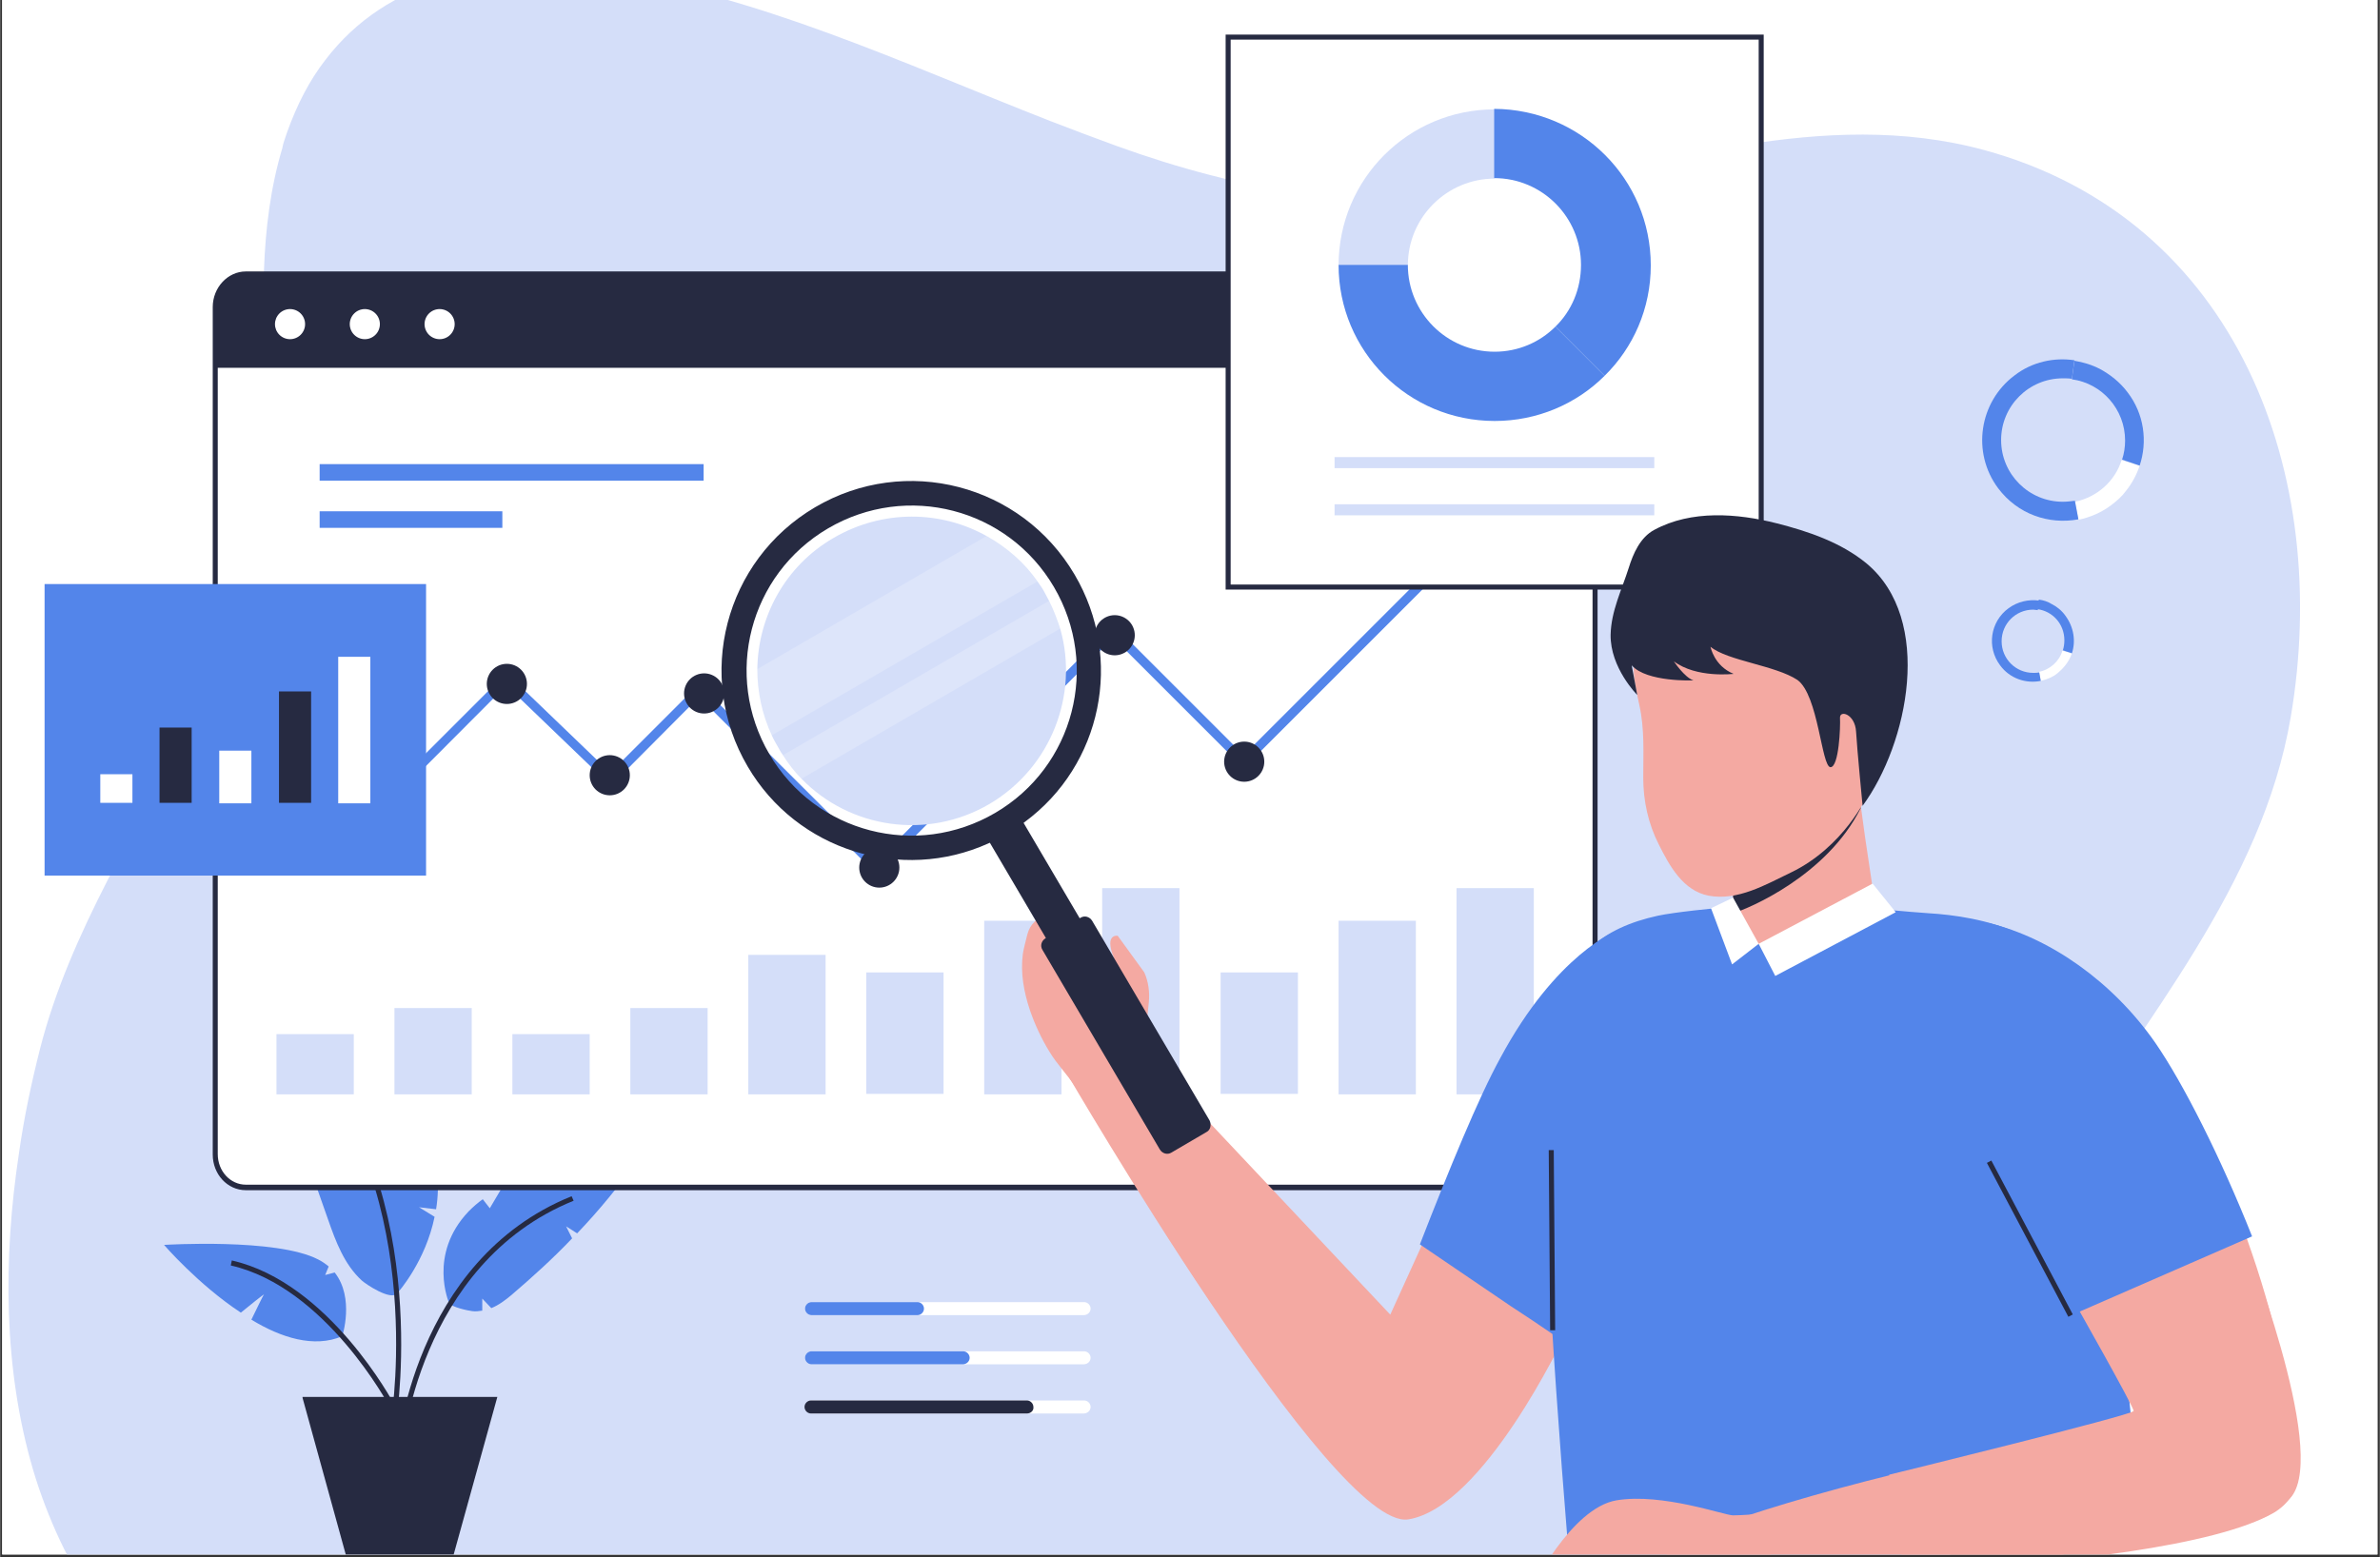 <svg xmlns="http://www.w3.org/2000/svg" xmlns:xlink="http://www.w3.org/1999/xlink" width="1100" zoomAndPan="magnify" viewBox="0 0 824.88 540" height="720" preserveAspectRatio="xMidYMid meet" version="1.0"><rect x="0" y="0" width="824.88" height="540" fill="#333333" stroke="none"/><defs><clipPath id="17041ba73b"><path d="M 0.703 0 L 824.059 0 L 824.059 539 L 0.703 539 Z M 0.703 0 " clip-rule="nonzero"/></clipPath><clipPath id="3f3a2fb628"><path d="M 2 0 L 798 0 L 798 539 L 2 539 Z M 2 0 " clip-rule="nonzero"/></clipPath><clipPath id="7ad9691923"><path d="M 104 484 L 173 484 L 173 539 L 104 539 Z M 104 484 " clip-rule="nonzero"/></clipPath><clipPath id="f3ff4c0aac"><path d="M 654 428 L 798 428 L 798 539 L 654 539 Z M 654 428 " clip-rule="nonzero"/></clipPath><clipPath id="c8b192849b"><path d="M 577 494 L 797 494 L 797 539 L 577 539 Z M 577 494 " clip-rule="nonzero"/></clipPath><clipPath id="7420569bcc"><path d="M 530 519 L 615 519 L 615 539 L 530 539 Z M 530 519 " clip-rule="nonzero"/></clipPath></defs><g clip-path="url(#17041ba73b)"><path fill="#ffffff" d="M 0.703 0 L 824.176 0 L 824.176 539 L 0.703 539 Z M 0.703 0 " fill-opacity="1" fill-rule="nonzero"/><path fill="#ffffff" d="M 0.703 0 L 824.176 0 L 824.176 539 L 0.703 539 Z M 0.703 0 " fill-opacity="1" fill-rule="nonzero"/></g><g clip-path="url(#3f3a2fb628)"><path fill="#d4def9" d="M 11.395 509.605 C 12.613 513.781 14.004 517.785 15.57 521.961 C 18.703 530.137 22.355 538.141 26.879 545.797 L 676.207 545.797 C 675.859 537.793 675.512 529.789 675.512 521.961 L 675.512 521.613 C 675.512 517.609 675.512 513.609 675.688 509.605 C 677.773 470.809 692.043 436.008 712.746 402.602 C 743.02 353.711 784.082 307.082 794 248.621 C 808.266 164.934 775.73 76.023 687.691 52.016 C 631.84 36.875 575.293 57.754 520.312 66.977 C 475.426 74.457 429.316 65.934 387.039 50.621 C 379.383 47.84 371.551 44.879 363.898 41.922 C 312.742 21.914 261.938 -2.098 208.176 -9.578 C 169.723 -14.973 134.23 -7.492 112.656 20.871 C 107.262 27.828 102.914 36.18 99.434 45.926 C 98.91 47.664 98.215 49.23 97.867 50.969 C 97.867 50.969 97.867 50.969 97.867 51.145 C 93.691 65.062 91.949 79.332 91.43 93.945 C 90.387 122.828 93.863 152.578 89.688 180.766 C 86.035 205.125 77.16 227.57 66.547 249.316 C 48.105 287.074 24.27 322.742 13.828 363.629 C 10.871 375.285 8.262 387.465 6.523 399.82 C 0.953 436.531 1.129 474.633 11.395 509.605 Z M 11.395 509.605 " fill-opacity="1" fill-rule="nonzero"/></g><path fill="#5385ea" d="M 151.105 419.305 L 145.191 418.609 L 150.586 421.914 C 147.453 437.227 138.23 447.84 137.535 448.535 C 135.273 450.973 126.922 445.406 125.355 444.012 C 119.266 438.445 116.309 430.441 113.699 422.961 C 110.395 413.738 107.438 404.516 103.434 395.469 C 100.301 388.336 96.824 381.375 93.516 374.242 L 96.477 365.543 L 89.168 364.848 C 88.473 363.281 87.773 361.715 87.078 360.148 C 84.121 353.191 81.164 346.055 78.555 338.922 C 79.945 339.445 114.223 352.32 135.102 373.895 L 132.316 378.246 L 140.32 379.809 C 142.93 383.117 145.191 386.598 146.934 390.25 C 151.805 400.688 152.5 410.781 151.105 419.305 Z M 151.105 419.305 " fill-opacity="1" fill-rule="nonzero"/><path fill="#5385ea" d="M 223.141 399.473 C 222.441 400.34 221.746 401.211 221.051 402.082 C 214.613 411.129 207.652 419.652 200 427.656 L 196.172 425.223 C 196.172 425.223 197.391 427.656 198.258 429.398 C 191.648 436.355 184.512 442.793 177.207 449.059 C 175.117 450.797 172.855 452.539 170.246 453.582 L 167.113 450.277 C 167.113 450.277 167.113 452.711 167.113 454.453 C 165.898 454.625 164.852 454.801 163.633 454.625 C 162.07 454.453 156.5 453.234 155.633 451.844 C 155.633 451.844 148.148 434.965 162.418 420.004 C 163.984 418.438 165.547 417.043 167.289 415.828 L 169.723 418.957 L 173.727 412.172 C 177.555 410.434 181.555 408.867 185.383 407.648 C 193.91 404.863 202.957 402.777 211.828 401.211 C 216.004 400.516 219.484 399.992 223.141 399.473 Z M 223.141 399.473 " fill-opacity="1" fill-rule="nonzero"/><path fill="#5385ea" d="M 118.57 463.324 C 108.828 467.5 97.344 463.848 87.078 457.582 C 88.473 454.801 91.082 449.23 91.43 448.883 C 91.602 448.535 86.383 452.711 83.426 455.148 C 68.637 445.406 56.805 431.66 56.805 431.66 C 56.805 431.66 95.777 429.223 110.219 436.703 C 111.613 437.402 112.828 438.27 113.875 439.141 L 112.656 442.098 L 115.961 441.23 C 122.922 450.102 118.57 463.324 118.57 463.324 Z M 118.57 463.324 " fill-opacity="1" fill-rule="nonzero"/><path fill="#262a41" d="M 137.363 491.859 L 135.621 491.512 C 135.797 490.641 148.496 407.477 100.129 361.02 L 101.348 359.801 C 150.41 406.953 137.535 491.164 137.363 491.859 Z M 137.363 491.859 " fill-opacity="1" fill-rule="nonzero"/><path fill="#262a41" d="M 139.277 503.863 L 137.535 503.691 C 137.535 502.996 142.93 437.055 198.086 414.781 L 198.781 416.348 C 144.668 438.27 139.277 503.168 139.277 503.863 Z M 139.277 503.863 " fill-opacity="1" fill-rule="nonzero"/><path fill="#262a41" d="M 134.926 487.684 C 134.754 487.336 112.828 446.273 79.945 438.793 L 80.293 437.055 C 114.047 444.707 136.316 486.465 136.492 486.812 Z M 134.926 487.684 " fill-opacity="1" fill-rule="nonzero"/><g clip-path="url(#7ad9691923)"><path fill="#262a41" d="M 172.336 484.379 L 155.805 544.055 L 121.18 544.055 L 104.824 484.727 C 104.824 484.551 104.824 484.551 104.824 484.551 L 104.824 484.379 Z M 172.336 484.379 " fill-opacity="1" fill-rule="nonzero"/></g><path fill="#ffffff" d="M 552.852 106.473 L 552.852 400.168 C 552.852 406.605 548.152 411.652 542.234 411.652 L 85.164 411.652 C 79.25 411.652 74.551 406.43 74.551 400.168 L 74.551 106.473 C 74.551 100.035 79.25 94.988 85.164 94.988 L 542.234 94.988 C 548.152 94.988 552.852 100.207 552.852 106.473 Z M 552.852 106.473 " fill-opacity="1" fill-rule="nonzero"/><path fill="#262a41" d="M 542.234 412.695 L 85.164 412.695 C 78.727 412.695 73.684 407.125 73.684 400.34 L 73.684 106.473 C 73.684 99.688 78.902 94.121 85.164 94.121 L 542.234 94.121 C 548.5 94.121 553.719 99.688 553.719 106.473 L 553.719 400.168 C 553.719 407.125 548.676 412.695 542.234 412.695 Z M 85.164 95.859 C 79.773 95.859 75.422 100.559 75.422 106.473 L 75.422 400.168 C 75.422 406.082 79.773 410.781 85.164 410.781 L 542.234 410.781 C 547.629 410.781 551.98 405.91 551.98 400.168 L 551.98 106.473 C 551.98 100.559 547.629 95.859 542.234 95.859 Z M 85.164 95.859 " fill-opacity="1" fill-rule="nonzero"/><path fill="#262a41" d="M 552.852 106.473 L 552.852 127.523 L 74.379 127.523 L 74.379 106.473 C 74.379 100.035 79.074 94.988 84.992 94.988 L 542.234 94.988 C 548.152 94.988 552.852 100.207 552.852 106.473 Z M 552.852 106.473 " fill-opacity="1" fill-rule="nonzero"/><path fill="#ffffff" d="M 105.695 112.387 C 105.695 112.73 105.664 113.07 105.598 113.406 C 105.527 113.742 105.43 114.07 105.297 114.387 C 105.168 114.703 105.008 115.004 104.816 115.289 C 104.625 115.574 104.41 115.836 104.168 116.078 C 103.926 116.32 103.66 116.539 103.375 116.727 C 103.09 116.918 102.789 117.078 102.473 117.211 C 102.156 117.34 101.832 117.441 101.496 117.508 C 101.16 117.574 100.82 117.609 100.477 117.609 C 100.133 117.609 99.793 117.574 99.457 117.508 C 99.121 117.441 98.797 117.34 98.48 117.211 C 98.164 117.078 97.863 116.918 97.578 116.727 C 97.293 116.539 97.027 116.32 96.785 116.078 C 96.543 115.836 96.328 115.574 96.137 115.289 C 95.945 115.004 95.785 114.703 95.652 114.387 C 95.523 114.07 95.426 113.742 95.355 113.406 C 95.289 113.07 95.258 112.73 95.258 112.387 C 95.258 112.047 95.289 111.707 95.355 111.371 C 95.426 111.035 95.523 110.707 95.652 110.391 C 95.785 110.074 95.945 109.773 96.137 109.488 C 96.328 109.203 96.543 108.941 96.785 108.699 C 97.027 108.453 97.293 108.238 97.578 108.047 C 97.863 107.859 98.164 107.695 98.48 107.566 C 98.797 107.434 99.121 107.336 99.457 107.27 C 99.793 107.203 100.133 107.168 100.477 107.168 C 100.82 107.168 101.16 107.203 101.496 107.27 C 101.832 107.336 102.156 107.434 102.473 107.566 C 102.789 107.695 103.09 107.859 103.375 108.047 C 103.66 108.238 103.926 108.453 104.168 108.699 C 104.41 108.941 104.625 109.203 104.816 109.488 C 105.008 109.773 105.168 110.074 105.297 110.391 C 105.43 110.707 105.527 111.035 105.598 111.371 C 105.664 111.707 105.695 112.047 105.695 112.387 Z M 105.695 112.387 " fill-opacity="1" fill-rule="nonzero"/><path fill="#ffffff" d="M 131.621 112.387 C 131.621 112.73 131.586 113.07 131.52 113.406 C 131.453 113.742 131.355 114.07 131.223 114.387 C 131.094 114.703 130.93 115.004 130.742 115.289 C 130.551 115.574 130.336 115.836 130.09 116.078 C 129.848 116.32 129.586 116.539 129.301 116.727 C 129.016 116.918 128.715 117.078 128.398 117.211 C 128.082 117.34 127.754 117.441 127.418 117.508 C 127.082 117.574 126.742 117.609 126.402 117.609 C 126.059 117.609 125.719 117.574 125.383 117.508 C 125.047 117.441 124.719 117.34 124.402 117.211 C 124.086 117.078 123.785 116.918 123.5 116.727 C 123.215 116.539 122.953 116.32 122.711 116.078 C 122.469 115.836 122.25 115.574 122.062 115.289 C 121.871 115.004 121.711 114.703 121.578 114.387 C 121.449 114.07 121.348 113.742 121.281 113.406 C 121.215 113.07 121.18 112.73 121.18 112.387 C 121.18 112.047 121.215 111.707 121.281 111.371 C 121.348 111.035 121.449 110.707 121.578 110.391 C 121.711 110.074 121.871 109.773 122.062 109.488 C 122.25 109.203 122.469 108.941 122.711 108.699 C 122.953 108.453 123.215 108.238 123.5 108.047 C 123.785 107.859 124.086 107.695 124.402 107.566 C 124.719 107.434 125.047 107.336 125.383 107.27 C 125.719 107.203 126.059 107.168 126.402 107.168 C 126.742 107.168 127.082 107.203 127.418 107.27 C 127.754 107.336 128.082 107.434 128.398 107.566 C 128.715 107.695 129.016 107.859 129.301 108.047 C 129.586 108.238 129.848 108.453 130.09 108.699 C 130.336 108.941 130.551 109.203 130.742 109.488 C 130.93 109.773 131.094 110.074 131.223 110.391 C 131.355 110.707 131.453 111.035 131.52 111.371 C 131.586 111.707 131.621 112.047 131.621 112.387 Z M 131.621 112.387 " fill-opacity="1" fill-rule="nonzero"/><path fill="#ffffff" d="M 157.547 112.387 C 157.547 112.73 157.512 113.07 157.445 113.406 C 157.379 113.742 157.277 114.07 157.148 114.387 C 157.016 114.703 156.855 115.004 156.664 115.289 C 156.477 115.574 156.258 115.836 156.016 116.078 C 155.773 116.32 155.512 116.539 155.227 116.727 C 154.941 116.918 154.641 117.078 154.324 117.211 C 154.008 117.34 153.68 117.441 153.344 117.508 C 153.008 117.574 152.668 117.609 152.324 117.609 C 151.984 117.609 151.645 117.574 151.309 117.508 C 150.973 117.441 150.645 117.34 150.328 117.211 C 150.012 117.078 149.711 116.918 149.426 116.727 C 149.141 116.539 148.875 116.32 148.633 116.078 C 148.391 115.836 148.176 115.574 147.984 115.289 C 147.793 115.004 147.633 114.703 147.504 114.387 C 147.371 114.07 147.273 113.742 147.207 113.406 C 147.141 113.07 147.105 112.73 147.105 112.387 C 147.105 112.047 147.141 111.707 147.207 111.371 C 147.273 111.035 147.371 110.707 147.504 110.391 C 147.633 110.074 147.793 109.773 147.984 109.488 C 148.176 109.203 148.391 108.941 148.633 108.699 C 148.875 108.453 149.141 108.238 149.426 108.047 C 149.711 107.859 150.012 107.695 150.328 107.566 C 150.645 107.434 150.973 107.336 151.309 107.27 C 151.645 107.203 151.984 107.168 152.324 107.168 C 152.668 107.168 153.008 107.203 153.344 107.27 C 153.68 107.336 154.008 107.434 154.324 107.566 C 154.641 107.695 154.941 107.859 155.227 108.047 C 155.512 108.238 155.773 108.453 156.016 108.699 C 156.258 108.941 156.477 109.203 156.664 109.488 C 156.855 109.773 157.016 110.074 157.148 110.391 C 157.277 110.707 157.379 111.035 157.445 111.371 C 157.512 111.707 157.547 112.047 157.547 112.387 Z M 157.547 112.387 " fill-opacity="1" fill-rule="nonzero"/><path fill="#5385ea" d="M 303.871 303.254 L 242.277 241.664 L 211.656 272.457 L 175.465 237.66 L 118.051 295.25 L 115.789 292.988 L 175.465 233.312 L 211.48 267.934 L 242.277 237.141 L 303.871 298.559 L 385.82 216.609 L 431.059 261.844 L 506.742 186.16 L 509.004 188.422 L 431.059 266.367 L 385.82 221.133 Z M 303.871 303.254 " fill-opacity="1" fill-rule="nonzero"/><path fill="#262a41" d="M 515.965 184.77 C 515.965 185.227 515.918 185.676 515.828 186.125 C 515.742 186.574 515.609 187.008 515.434 187.43 C 515.258 187.852 515.043 188.254 514.789 188.633 C 514.535 189.016 514.25 189.367 513.926 189.688 C 513.602 190.012 513.25 190.301 512.871 190.555 C 512.492 190.809 512.09 191.023 511.668 191.199 C 511.246 191.371 510.809 191.504 510.363 191.594 C 509.914 191.684 509.461 191.727 509.004 191.727 C 508.547 191.727 508.094 191.684 507.645 191.594 C 507.199 191.504 506.762 191.371 506.34 191.199 C 505.918 191.023 505.52 190.809 505.137 190.555 C 504.758 190.301 504.406 190.012 504.082 189.688 C 503.762 189.367 503.473 189.016 503.219 188.633 C 502.965 188.254 502.75 187.852 502.574 187.43 C 502.398 187.008 502.266 186.574 502.18 186.125 C 502.09 185.676 502.043 185.227 502.043 184.77 C 502.043 184.312 502.09 183.859 502.18 183.41 C 502.266 182.961 502.398 182.527 502.574 182.105 C 502.75 181.684 502.965 181.281 503.219 180.902 C 503.473 180.52 503.762 180.168 504.082 179.848 C 504.406 179.523 504.758 179.234 505.137 178.98 C 505.52 178.727 505.918 178.512 506.34 178.34 C 506.762 178.164 507.199 178.031 507.645 177.941 C 508.094 177.852 508.547 177.809 509.004 177.809 C 509.461 177.809 509.914 177.852 510.363 177.941 C 510.809 178.031 511.246 178.164 511.668 178.34 C 512.09 178.512 512.492 178.727 512.871 178.98 C 513.25 179.234 513.602 179.523 513.926 179.848 C 514.25 180.168 514.535 180.52 514.789 180.902 C 515.043 181.281 515.258 181.684 515.434 182.105 C 515.609 182.527 515.742 182.961 515.828 183.41 C 515.918 183.859 515.965 184.312 515.965 184.77 Z M 515.965 184.77 " fill-opacity="1" fill-rule="nonzero"/><path fill="#262a41" d="M 438.191 264.105 C 438.191 264.562 438.145 265.016 438.059 265.465 C 437.969 265.914 437.836 266.348 437.66 266.77 C 437.484 267.191 437.27 267.594 437.016 267.973 C 436.766 268.355 436.477 268.707 436.152 269.027 C 435.828 269.352 435.477 269.641 435.098 269.895 C 434.719 270.148 434.316 270.363 433.895 270.535 C 433.473 270.711 433.035 270.844 432.59 270.934 C 432.141 271.023 431.688 271.066 431.23 271.066 C 430.773 271.066 430.32 271.023 429.875 270.934 C 429.426 270.844 428.988 270.711 428.566 270.535 C 428.145 270.363 427.746 270.148 427.363 269.895 C 426.984 269.641 426.633 269.352 426.309 269.027 C 425.988 268.707 425.699 268.355 425.445 267.973 C 425.191 267.594 424.977 267.191 424.801 266.77 C 424.625 266.348 424.496 265.914 424.406 265.465 C 424.316 265.016 424.27 264.562 424.27 264.105 C 424.27 263.648 424.316 263.199 424.406 262.75 C 424.492 262.301 424.625 261.867 424.801 261.445 C 424.977 261.023 425.191 260.621 425.445 260.242 C 425.699 259.859 425.988 259.508 426.309 259.188 C 426.633 258.863 426.984 258.574 427.363 258.32 C 427.746 258.066 428.145 257.852 428.566 257.676 C 428.988 257.504 429.426 257.371 429.875 257.281 C 430.32 257.191 430.773 257.148 431.23 257.148 C 431.688 257.148 432.141 257.191 432.59 257.281 C 433.035 257.371 433.473 257.504 433.895 257.676 C 434.316 257.852 434.719 258.066 435.098 258.32 C 435.477 258.574 435.828 258.863 436.152 259.188 C 436.477 259.508 436.766 259.859 437.016 260.242 C 437.27 260.621 437.484 261.023 437.66 261.445 C 437.836 261.867 437.969 262.301 438.059 262.75 C 438.145 263.199 438.191 263.648 438.191 264.105 Z M 438.191 264.105 " fill-opacity="1" fill-rule="nonzero"/><path fill="#262a41" d="M 393.301 220.262 C 393.301 220.719 393.258 221.172 393.168 221.621 C 393.078 222.066 392.945 222.504 392.77 222.926 C 392.598 223.348 392.383 223.75 392.129 224.129 C 391.875 224.508 391.586 224.859 391.262 225.184 C 390.941 225.508 390.59 225.793 390.207 226.047 C 389.828 226.301 389.426 226.516 389.004 226.691 C 388.582 226.867 388.148 227 387.699 227.086 C 387.25 227.176 386.797 227.223 386.34 227.223 C 385.883 227.223 385.434 227.176 384.984 227.086 C 384.535 227 384.102 226.867 383.68 226.691 C 383.258 226.516 382.855 226.301 382.477 226.047 C 382.094 225.793 381.742 225.508 381.422 225.184 C 381.098 224.859 380.809 224.508 380.555 224.129 C 380.301 223.75 380.086 223.348 379.91 222.926 C 379.738 222.504 379.605 222.066 379.516 221.621 C 379.426 221.172 379.383 220.719 379.383 220.262 C 379.383 219.805 379.426 219.352 379.516 218.902 C 379.605 218.457 379.738 218.02 379.91 217.598 C 380.086 217.176 380.301 216.773 380.555 216.395 C 380.809 216.016 381.098 215.664 381.422 215.34 C 381.742 215.016 382.094 214.73 382.477 214.477 C 382.855 214.223 383.258 214.008 383.68 213.832 C 384.102 213.656 384.535 213.523 384.984 213.438 C 385.434 213.348 385.883 213.301 386.34 213.301 C 386.797 213.301 387.25 213.348 387.699 213.438 C 388.148 213.523 388.582 213.656 389.004 213.832 C 389.426 214.008 389.828 214.223 390.207 214.477 C 390.59 214.73 390.941 215.016 391.262 215.34 C 391.586 215.664 391.875 216.016 392.129 216.395 C 392.383 216.773 392.598 217.176 392.77 217.598 C 392.945 218.02 393.078 218.457 393.168 218.902 C 393.258 219.352 393.301 219.805 393.301 220.262 Z M 393.301 220.262 " fill-opacity="1" fill-rule="nonzero"/><path fill="#262a41" d="M 311.699 300.82 C 311.699 301.277 311.656 301.73 311.566 302.176 C 311.477 302.625 311.344 303.059 311.172 303.48 C 310.996 303.906 310.781 304.305 310.527 304.684 C 310.273 305.066 309.984 305.418 309.66 305.738 C 309.34 306.062 308.988 306.352 308.605 306.605 C 308.227 306.859 307.824 307.074 307.402 307.25 C 306.98 307.422 306.547 307.555 306.098 307.645 C 305.648 307.734 305.199 307.777 304.742 307.777 C 304.285 307.777 303.832 307.734 303.383 307.645 C 302.934 307.555 302.5 307.422 302.078 307.25 C 301.656 307.074 301.254 306.859 300.875 306.605 C 300.492 306.352 300.141 306.062 299.82 305.738 C 299.496 305.418 299.207 305.066 298.953 304.684 C 298.699 304.305 298.484 303.906 298.309 303.48 C 298.137 303.059 298.004 302.625 297.914 302.176 C 297.824 301.73 297.781 301.277 297.781 300.82 C 297.781 300.363 297.824 299.91 297.914 299.461 C 298.004 299.012 298.137 298.578 298.309 298.156 C 298.484 297.734 298.699 297.332 298.953 296.953 C 299.207 296.574 299.496 296.223 299.82 295.898 C 300.141 295.574 300.492 295.285 300.875 295.031 C 301.254 294.777 301.656 294.562 302.078 294.391 C 302.5 294.215 302.934 294.082 303.383 293.992 C 303.832 293.902 304.285 293.859 304.742 293.859 C 305.199 293.859 305.648 293.902 306.098 293.992 C 306.547 294.082 306.98 294.215 307.402 294.391 C 307.824 294.562 308.227 294.777 308.605 295.031 C 308.988 295.285 309.34 295.574 309.66 295.898 C 309.984 296.223 310.273 296.574 310.527 296.953 C 310.781 297.332 310.996 297.734 311.172 298.156 C 311.344 298.578 311.477 299.012 311.566 299.461 C 311.656 299.91 311.699 300.363 311.699 300.82 Z M 311.699 300.82 " fill-opacity="1" fill-rule="nonzero"/><path fill="#262a41" d="M 250.977 240.445 C 250.977 240.902 250.934 241.355 250.844 241.801 C 250.754 242.25 250.621 242.688 250.449 243.109 C 250.273 243.531 250.059 243.93 249.805 244.312 C 249.551 244.691 249.262 245.043 248.938 245.367 C 248.617 245.688 248.266 245.977 247.883 246.23 C 247.504 246.484 247.102 246.699 246.68 246.875 C 246.258 247.051 245.824 247.18 245.375 247.27 C 244.926 247.359 244.477 247.402 244.02 247.402 C 243.562 247.402 243.109 247.359 242.66 247.27 C 242.211 247.18 241.777 247.051 241.355 246.875 C 240.934 246.699 240.531 246.484 240.152 246.23 C 239.77 245.977 239.418 245.688 239.098 245.367 C 238.773 245.043 238.484 244.691 238.23 244.312 C 237.977 243.93 237.762 243.531 237.59 243.109 C 237.414 242.688 237.281 242.25 237.191 241.801 C 237.102 241.355 237.059 240.902 237.059 240.445 C 237.059 239.988 237.102 239.535 237.191 239.086 C 237.281 238.637 237.414 238.203 237.59 237.781 C 237.762 237.359 237.977 236.957 238.23 236.578 C 238.484 236.199 238.773 235.848 239.098 235.523 C 239.418 235.199 239.77 234.91 240.152 234.656 C 240.531 234.402 240.934 234.191 241.355 234.016 C 241.777 233.84 242.211 233.707 242.66 233.617 C 243.109 233.531 243.562 233.484 244.02 233.484 C 244.477 233.484 244.926 233.531 245.375 233.617 C 245.824 233.707 246.258 233.84 246.68 234.016 C 247.102 234.191 247.504 234.402 247.883 234.656 C 248.266 234.91 248.617 235.199 248.938 235.523 C 249.262 235.848 249.551 236.199 249.805 236.578 C 250.059 236.957 250.273 237.359 250.449 237.781 C 250.621 238.203 250.754 238.637 250.844 239.086 C 250.934 239.535 250.977 239.988 250.977 240.445 Z M 250.977 240.445 " fill-opacity="1" fill-rule="nonzero"/><path fill="#262a41" d="M 182.598 237.141 C 182.598 237.598 182.555 238.047 182.465 238.496 C 182.375 238.945 182.246 239.379 182.07 239.801 C 181.895 240.223 181.68 240.625 181.426 241.004 C 181.172 241.387 180.883 241.738 180.562 242.059 C 180.238 242.383 179.887 242.672 179.508 242.926 C 179.125 243.18 178.727 243.395 178.305 243.57 C 177.883 243.742 177.445 243.875 176.996 243.965 C 176.551 244.055 176.098 244.098 175.641 244.098 C 175.184 244.098 174.73 244.055 174.281 243.965 C 173.836 243.875 173.398 243.742 172.977 243.57 C 172.555 243.395 172.152 243.18 171.773 242.926 C 171.395 242.672 171.043 242.383 170.719 242.059 C 170.395 241.738 170.105 241.387 169.852 241.004 C 169.598 240.625 169.387 240.223 169.211 239.801 C 169.035 239.379 168.902 238.945 168.812 238.496 C 168.727 238.047 168.68 237.598 168.68 237.141 C 168.68 236.684 168.727 236.23 168.812 235.781 C 168.902 235.332 169.035 234.898 169.211 234.477 C 169.387 234.055 169.598 233.652 169.852 233.273 C 170.105 232.891 170.395 232.539 170.719 232.219 C 171.043 231.895 171.395 231.605 171.773 231.352 C 172.152 231.098 172.555 230.883 172.977 230.707 C 173.398 230.535 173.836 230.402 174.281 230.312 C 174.73 230.223 175.184 230.18 175.641 230.18 C 176.098 230.18 176.551 230.223 176.996 230.312 C 177.445 230.402 177.883 230.535 178.305 230.707 C 178.727 230.883 179.125 231.098 179.508 231.352 C 179.887 231.605 180.238 231.895 180.562 232.219 C 180.883 232.539 181.172 232.891 181.426 233.273 C 181.68 233.652 181.895 234.055 182.07 234.477 C 182.246 234.898 182.375 235.332 182.465 235.781 C 182.555 236.23 182.598 236.684 182.598 237.141 Z M 182.598 237.141 " fill-opacity="1" fill-rule="nonzero"/><path fill="#262a41" d="M 125.355 294.035 C 125.355 294.492 125.312 294.941 125.223 295.391 C 125.133 295.84 125.004 296.273 124.828 296.695 C 124.652 297.117 124.438 297.52 124.184 297.898 C 123.93 298.281 123.641 298.633 123.32 298.953 C 122.996 299.277 122.645 299.566 122.266 299.82 C 121.883 300.074 121.484 300.289 121.062 300.465 C 120.637 300.637 120.203 300.77 119.754 300.859 C 119.309 300.949 118.855 300.992 118.398 300.992 C 117.941 300.992 117.488 300.949 117.039 300.859 C 116.59 300.77 116.156 300.637 115.734 300.465 C 115.312 300.289 114.91 300.074 114.531 299.82 C 114.152 299.566 113.801 299.277 113.477 298.953 C 113.152 298.633 112.863 298.281 112.609 297.898 C 112.355 297.52 112.141 297.117 111.969 296.695 C 111.793 296.273 111.66 295.84 111.57 295.391 C 111.48 294.941 111.438 294.492 111.438 294.035 C 111.438 293.578 111.48 293.125 111.57 292.676 C 111.66 292.227 111.793 291.793 111.969 291.371 C 112.141 290.949 112.355 290.547 112.609 290.168 C 112.863 289.785 113.152 289.434 113.477 289.113 C 113.801 288.789 114.152 288.5 114.531 288.246 C 114.91 287.992 115.312 287.777 115.734 287.605 C 116.156 287.43 116.59 287.297 117.039 287.207 C 117.488 287.117 117.941 287.074 118.398 287.074 C 118.855 287.074 119.309 287.117 119.754 287.207 C 120.203 287.297 120.637 287.43 121.062 287.605 C 121.484 287.777 121.883 287.992 122.266 288.246 C 122.645 288.5 122.996 288.789 123.32 289.113 C 123.641 289.434 123.93 289.785 124.184 290.168 C 124.438 290.547 124.652 290.949 124.828 291.371 C 125.004 291.793 125.133 292.227 125.223 292.676 C 125.312 293.125 125.355 293.578 125.355 294.035 Z M 125.355 294.035 " fill-opacity="1" fill-rule="nonzero"/><path fill="#262a41" d="M 218.266 268.805 C 218.266 269.262 218.223 269.715 218.133 270.164 C 218.043 270.609 217.914 271.047 217.738 271.469 C 217.562 271.891 217.348 272.293 217.094 272.672 C 216.84 273.051 216.551 273.402 216.23 273.727 C 215.906 274.051 215.555 274.336 215.176 274.59 C 214.793 274.844 214.395 275.059 213.973 275.234 C 213.551 275.41 213.113 275.543 212.664 275.629 C 212.219 275.719 211.766 275.766 211.309 275.766 C 210.852 275.766 210.398 275.719 209.949 275.629 C 209.5 275.543 209.066 275.41 208.645 275.234 C 208.223 275.059 207.82 274.844 207.441 274.59 C 207.062 274.336 206.711 274.051 206.387 273.727 C 206.062 273.402 205.773 273.051 205.52 272.672 C 205.266 272.293 205.055 271.891 204.879 271.469 C 204.703 271.047 204.57 270.609 204.48 270.164 C 204.395 269.715 204.348 269.262 204.348 268.805 C 204.348 268.348 204.395 267.895 204.48 267.445 C 204.57 267 204.703 266.562 204.879 266.141 C 205.055 265.719 205.266 265.316 205.52 264.938 C 205.773 264.559 206.062 264.207 206.387 263.883 C 206.711 263.562 207.062 263.273 207.441 263.02 C 207.82 262.766 208.223 262.551 208.645 262.375 C 209.066 262.199 209.5 262.066 209.949 261.98 C 210.398 261.891 210.852 261.844 211.309 261.844 C 211.766 261.844 212.219 261.891 212.664 261.98 C 213.113 262.066 213.551 262.199 213.973 262.375 C 214.395 262.551 214.793 262.766 215.176 263.02 C 215.555 263.273 215.906 263.562 216.23 263.883 C 216.551 264.207 216.84 264.559 217.094 264.938 C 217.348 265.316 217.562 265.719 217.738 266.141 C 217.914 266.562 218.043 267 218.133 267.445 C 218.223 267.895 218.266 268.348 218.266 268.805 Z M 218.266 268.805 " fill-opacity="1" fill-rule="nonzero"/><path fill="#d4def9" d="M 177.555 358.582 L 204.348 358.582 L 204.348 379.461 L 177.555 379.461 Z M 177.555 358.582 " fill-opacity="1" fill-rule="nonzero"/><path fill="#d4def9" d="M 218.441 349.535 L 245.234 349.535 L 245.234 379.461 L 218.441 379.461 Z M 218.441 349.535 " fill-opacity="1" fill-rule="nonzero"/><path fill="#d4def9" d="M 95.777 358.582 L 122.574 358.582 L 122.574 379.461 L 95.777 379.461 Z M 95.777 358.582 " fill-opacity="1" fill-rule="nonzero"/><path fill="#d4def9" d="M 136.668 349.535 L 163.461 349.535 L 163.461 379.461 L 136.668 379.461 Z M 136.668 349.535 " fill-opacity="1" fill-rule="nonzero"/><path fill="#d4def9" d="M 259.328 331.094 L 286.125 331.094 L 286.125 379.461 L 259.328 379.461 Z M 259.328 331.094 " fill-opacity="1" fill-rule="nonzero"/><path fill="#d4def9" d="M 300.215 337.184 L 327.012 337.184 L 327.012 379.289 L 300.215 379.289 Z M 300.215 337.184 " fill-opacity="1" fill-rule="nonzero"/><path fill="#d4def9" d="M 341.105 319.262 L 367.898 319.262 L 367.898 379.461 L 341.105 379.461 Z M 341.105 319.262 " fill-opacity="1" fill-rule="nonzero"/><path fill="#d4def9" d="M 381.992 307.953 L 408.785 307.953 L 408.785 379.461 L 381.992 379.461 Z M 381.992 307.953 " fill-opacity="1" fill-rule="nonzero"/><path fill="#d4def9" d="M 423.055 337.184 L 449.848 337.184 L 449.848 379.289 L 423.055 379.289 Z M 423.055 337.184 " fill-opacity="1" fill-rule="nonzero"/><path fill="#d4def9" d="M 463.941 319.262 L 490.734 319.262 L 490.734 379.461 L 463.941 379.461 Z M 463.941 319.262 " fill-opacity="1" fill-rule="nonzero"/><path fill="#d4def9" d="M 504.828 307.953 L 531.621 307.953 L 531.621 379.461 L 504.828 379.461 Z M 504.828 307.953 " fill-opacity="1" fill-rule="nonzero"/><path fill="#5385ea" d="M 110.742 160.93 L 243.844 160.93 L 243.844 166.672 L 110.742 166.672 Z M 110.742 160.93 " fill-opacity="1" fill-rule="nonzero"/><path fill="#5385ea" d="M 110.742 177.285 L 174.074 177.285 L 174.074 183.027 L 110.742 183.027 Z M 110.742 177.285 " fill-opacity="1" fill-rule="nonzero"/><path fill="#ffffff" d="M 425.664 12.867 L 610.441 12.867 L 610.441 203.734 L 425.664 203.734 Z M 425.664 12.867 " fill-opacity="1" fill-rule="nonzero"/><path fill="#262a41" d="M 611.309 204.43 L 424.793 204.43 L 424.793 11.996 L 611.309 11.996 Z M 426.531 202.688 L 609.57 202.688 L 609.57 13.734 L 426.531 13.734 Z M 426.531 202.688 " fill-opacity="1" fill-rule="nonzero"/><path fill="#d4def9" d="M 518.051 37.922 L 518.051 61.93 C 501.523 61.93 487.953 75.328 487.953 92.031 L 463.941 92.031 C 463.941 62.105 488.125 37.922 518.051 37.922 Z M 518.051 37.922 " fill-opacity="1" fill-rule="nonzero"/><path fill="#5385ea" d="M 556.156 130.309 C 546.41 140.051 532.84 145.969 518.051 145.969 C 488.125 145.969 463.941 121.785 463.941 91.855 L 487.953 91.855 C 487.953 108.387 501.348 121.957 518.051 121.957 C 526.23 121.957 533.711 118.652 539.105 113.258 Z M 556.156 130.309 " fill-opacity="1" fill-rule="nonzero"/><path fill="#5385ea" d="M 572.164 92.031 C 572.164 106.996 566.074 120.566 556.156 130.309 L 539.105 113.258 C 544.672 107.863 547.977 100.207 547.977 91.855 C 547.977 75.328 534.582 61.758 517.879 61.758 L 517.879 37.746 C 547.977 37.922 572.164 62.105 572.164 92.031 Z M 572.164 92.031 " fill-opacity="1" fill-rule="nonzero"/><path fill="#d4def9" d="M 462.551 158.496 L 573.379 158.496 L 573.379 162.324 L 462.551 162.324 Z M 462.551 158.496 " fill-opacity="1" fill-rule="nonzero"/><path fill="#d4def9" d="M 462.551 174.852 L 573.379 174.852 L 573.379 178.68 L 462.551 178.68 Z M 462.551 174.852 " fill-opacity="1" fill-rule="nonzero"/><path fill="#5385ea" d="M 15.395 202.516 L 147.629 202.516 L 147.629 303.602 L 15.395 303.602 Z M 15.395 202.516 " fill-opacity="1" fill-rule="nonzero"/><path fill="#ffffff" d="M 75.945 260.281 L 87.078 260.281 L 87.078 278.547 L 75.945 278.547 Z M 75.945 260.281 " fill-opacity="1" fill-rule="nonzero"/><path fill="#262a41" d="M 96.648 239.75 L 107.785 239.75 L 107.785 278.375 L 96.648 278.375 Z M 96.648 239.75 " fill-opacity="1" fill-rule="nonzero"/><path fill="#ffffff" d="M 34.707 268.457 L 45.844 268.457 L 45.844 278.375 L 34.707 278.375 Z M 34.707 268.457 " fill-opacity="1" fill-rule="nonzero"/><path fill="#262a41" d="M 55.238 252.277 L 66.375 252.277 L 66.375 278.375 L 55.238 278.375 Z M 55.238 252.277 " fill-opacity="1" fill-rule="nonzero"/><path fill="#ffffff" d="M 117.18 227.742 L 128.316 227.742 L 128.316 278.547 L 117.18 278.547 Z M 117.18 227.742 " fill-opacity="1" fill-rule="nonzero"/><path fill="#ffffff" d="M 375.555 456.02 L 281.25 456.02 C 280.035 456.02 278.988 454.973 278.988 453.758 C 278.988 452.539 280.035 451.496 281.25 451.496 L 375.727 451.496 C 376.945 451.496 377.988 452.539 377.988 453.758 C 377.988 454.973 376.945 456.02 375.555 456.02 Z M 375.555 456.02 " fill-opacity="1" fill-rule="nonzero"/><path fill="#5385ea" d="M 317.965 456.02 L 281.25 456.02 C 280.035 456.02 278.988 454.973 278.988 453.758 C 278.988 452.539 280.035 451.496 281.25 451.496 L 317.965 451.496 C 319.18 451.496 320.227 452.539 320.227 453.758 C 320.227 454.973 319.18 456.02 317.965 456.02 Z M 317.965 456.02 " fill-opacity="1" fill-rule="nonzero"/><path fill="#ffffff" d="M 375.555 473.07 L 281.25 473.07 C 280.035 473.07 278.988 472.023 278.988 470.809 C 278.988 469.59 280.035 468.547 281.25 468.547 L 375.727 468.547 C 376.945 468.547 377.988 469.59 377.988 470.809 C 377.988 472.023 376.945 473.07 375.555 473.07 Z M 375.555 473.07 " fill-opacity="1" fill-rule="nonzero"/><path fill="#5385ea" d="M 333.621 473.07 L 281.25 473.07 C 280.035 473.07 278.988 472.023 278.988 470.809 C 278.988 469.59 280.035 468.547 281.25 468.547 L 333.797 468.547 C 335.016 468.547 336.059 469.59 336.059 470.809 C 336.059 472.023 335.016 473.07 333.621 473.07 Z M 333.621 473.07 " fill-opacity="1" fill-rule="nonzero"/><path fill="#ffffff" d="M 375.555 490.121 L 281.25 490.121 C 280.035 490.121 278.988 489.074 278.988 487.859 C 278.988 486.641 280.035 485.598 281.25 485.598 L 375.727 485.598 C 376.945 485.598 377.988 486.641 377.988 487.859 C 377.988 489.074 376.945 490.121 375.555 490.121 Z M 375.555 490.121 " fill-opacity="1" fill-rule="nonzero"/><path fill="#262a41" d="M 355.895 490.121 L 281.078 490.121 C 279.859 490.121 278.816 489.074 278.816 487.859 C 278.816 486.641 279.859 485.598 281.078 485.598 L 355.895 485.598 C 357.109 485.598 358.156 486.641 358.156 487.859 C 358.328 489.074 357.285 490.121 355.895 490.121 Z M 355.895 490.121 " fill-opacity="1" fill-rule="nonzero"/><path fill="#ffffff" d="M 741.629 161.453 C 740.586 164.586 739.02 167.543 736.93 170.152 C 735.539 172.066 733.801 173.633 731.711 175.199 C 728.23 177.809 724.402 179.375 720.402 180.246 L 719.184 173.98 C 726.84 172.414 733.102 166.848 735.363 159.539 Z M 741.629 161.453 " fill-opacity="1" fill-rule="nonzero"/><path fill="#5385ea" d="M 741.629 161.453 L 735.539 159.367 C 736.234 157.277 736.582 155.016 736.582 152.754 C 736.582 141.965 728.578 132.918 718.141 131.527 L 719.012 125.09 C 722.141 125.613 725.098 126.48 728.059 128.047 C 731.539 129.961 734.844 132.57 737.453 136.051 C 743.195 143.531 744.414 153.102 741.629 161.453 Z M 741.629 161.453 " fill-opacity="1" fill-rule="nonzero"/><path fill="#5385ea" d="M 720.402 180.07 C 710.137 181.984 699.348 178.332 692.562 169.281 C 683.344 156.93 685.953 139.355 698.305 130.137 C 704.395 125.438 712.051 123.871 719.012 124.914 L 718.141 131.352 C 717.098 131.18 716.051 131.18 715.008 131.18 C 703.176 131.18 693.605 140.75 693.605 152.578 C 693.605 164.41 703.176 173.98 715.008 173.98 C 716.398 173.98 717.793 173.805 719.184 173.633 Z M 720.402 180.07 " fill-opacity="1" fill-rule="nonzero"/><path fill="#ffffff" d="M 718.141 226.527 C 717.617 228.09 716.746 229.656 715.703 230.875 C 715.008 231.746 714.137 232.613 713.094 233.484 C 711.355 234.879 709.441 235.574 707.352 236.094 L 706.656 232.965 C 710.484 232.266 713.789 229.309 714.836 225.656 Z M 718.141 226.527 " fill-opacity="1" fill-rule="nonzero"/><path fill="#5385ea" d="M 718.141 226.527 L 715.008 225.48 C 715.355 224.438 715.531 223.219 715.531 222 C 715.531 216.434 711.527 211.91 706.133 211.215 L 706.656 207.91 C 708.223 208.082 709.789 208.605 711.18 209.473 C 712.922 210.344 714.66 211.734 715.879 213.477 C 718.836 217.477 719.531 222.352 718.141 226.527 Z M 718.141 226.527 " fill-opacity="1" fill-rule="nonzero"/><path fill="#5385ea" d="M 707.352 236.094 C 702.133 237.141 696.566 235.227 693.258 230.703 C 688.562 224.438 689.781 215.562 696.219 210.867 C 699.348 208.605 703.176 207.734 706.832 208.258 L 706.309 211.562 C 705.785 211.562 705.266 211.387 704.742 211.387 C 698.652 211.387 693.781 216.262 693.781 222.352 C 693.781 228.438 698.652 233.312 704.742 233.312 C 705.438 233.312 706.133 233.312 706.832 233.137 Z M 707.352 236.094 " fill-opacity="1" fill-rule="nonzero"/><path fill="#f4a9a2" d="M 557.375 330.051 C 520.836 331.441 455.59 519.176 480.992 522.828 C 515.441 546.668 616.703 339.617 557.375 330.051 Z M 557.375 330.051 " fill-opacity="1" fill-rule="nonzero"/><path fill="#f4a9a2" d="M 496.652 522.309 C 491.605 525.094 485.168 524.57 480.121 521.613 C 440.625 498.297 351.371 347.102 364.594 345.188 C 372.598 340.488 535.277 501.082 496.652 522.309 Z M 496.652 522.309 " fill-opacity="1" fill-rule="nonzero"/><path fill="#f4a9a2" d="M 395.562 364.152 L 481.863 455.844 L 494.043 429.051 L 542.062 463.5 C 542.062 463.5 514.223 522.656 488.125 526.832 C 462.027 531.008 369.812 372.328 369.812 372.328 Z M 395.562 364.152 " fill-opacity="1" fill-rule="nonzero"/><path fill="#f4a9a2" d="M 392.605 367.281 C 392.605 367.281 395.562 369.023 395.562 369.023 L 396.781 361.195 L 398.172 347.449 C 398.52 343.969 398 340.316 396.605 337.184 L 387.387 324.48 C 387.387 324.48 382.688 323.613 385.992 331.965 C 386.863 334.051 386.168 337.703 385.473 340.664 L 381.121 333.008 C 381.121 333.008 371.031 315.957 371.031 315.957 C 369.465 313.695 364.941 315.781 363.199 316.652 C 359.547 318.391 357.109 320.133 356.066 323.961 C 355.547 326.223 354.848 328.484 354.5 330.746 C 353.633 337.355 354.848 343.969 356.938 350.23 C 358.676 355.277 360.938 360.148 363.723 364.672 C 366.332 369.023 369.812 372.504 372.598 376.68 C 375.902 374.938 379.207 373.547 382.688 371.809 C 384.949 370.762 387.211 369.719 389.473 368.5 C 389.996 368.5 392.43 367.109 392.605 367.281 Z M 392.605 367.281 " fill-opacity="1" fill-rule="nonzero"/><path fill="#d4def9" d="M 343.02 278.723 C 321.445 291.422 294.477 287.246 277.773 270.023 C 275.336 267.586 273.25 264.805 271.336 261.844 C 270.812 261.148 270.289 260.281 269.941 259.582 C 269.074 258.02 268.203 256.625 267.508 255.059 C 264.027 247.578 262.461 239.75 262.461 232.094 C 262.637 214 272.031 196.25 288.906 186.508 C 305.957 176.59 326.141 176.938 342.148 185.984 C 348.934 189.812 355.023 195.035 359.723 201.82 C 360.59 203.035 361.461 204.254 362.156 205.648 C 362.68 206.691 363.199 207.562 363.723 208.605 C 365.289 211.738 366.508 215.043 367.551 218.348 C 373.812 240.793 364.418 266.02 343.02 278.723 Z M 343.02 278.723 " fill-opacity="1" fill-rule="nonzero"/><path fill="#262a41" d="M 372.422 199.211 C 353.98 167.891 313.789 157.453 282.469 175.895 C 251.152 194.336 240.711 234.527 259.156 265.848 C 276.207 294.902 312.395 306.039 342.496 292.469 C 344.758 291.422 346.848 290.379 349.109 289.16 C 351.195 287.945 353.285 286.551 355.199 284.984 C 381.816 265.324 389.648 228.438 372.422 199.211 Z M 266.637 261.496 C 250.629 234.18 259.676 199.211 286.992 183.203 C 314.309 167.195 349.281 176.242 365.289 203.559 C 381.297 230.875 372.25 265.848 344.934 281.855 C 317.617 297.859 282.645 288.812 266.637 261.496 Z M 266.637 261.496 " fill-opacity="1" fill-rule="nonzero"/><path fill="#262a41" d="M 342.633 291.488 L 354.332 284.609 L 398.43 359.602 L 386.734 366.48 Z M 342.633 291.488 " fill-opacity="1" fill-rule="nonzero"/><path fill="#262a41" d="M 418.184 392.512 L 406.004 399.645 C 404.609 400.516 402.871 399.992 402 398.602 L 361.285 329.352 C 360.418 327.961 360.938 326.223 362.332 325.352 L 374.512 318.219 C 375.902 317.348 377.641 317.871 378.512 319.262 L 419.227 388.512 C 419.922 389.902 419.574 391.816 418.184 392.512 Z M 418.184 392.512 " fill-opacity="1" fill-rule="nonzero"/><path fill="#ffffff" d="M 359.547 201.645 L 267.332 255.059 C 263.852 247.578 262.285 239.75 262.285 232.094 L 341.973 185.812 C 348.934 189.641 354.848 195.035 359.547 201.645 Z M 359.547 201.645 " fill-opacity="0.2" fill-rule="nonzero"/><path fill="#ffffff" d="M 367.375 218 L 277.773 270.023 C 275.336 267.586 273.25 264.805 271.336 261.844 L 363.723 208.258 C 365.289 211.562 366.508 214.695 367.375 218 Z M 367.375 218 " fill-opacity="0.2" fill-rule="nonzero"/><path fill="#5385ea" d="M 560.332 322.742 L 559.984 368.848 L 559.289 459.844 C 559.289 459.844 558.59 461.062 557.199 463.152 C 556.852 463.672 556.504 464.195 556.156 464.891 C 554.938 466.805 553.547 469.066 551.805 471.852 L 531.273 457.934 L 523.621 452.887 L 492.129 431.484 C 502.219 405.562 512.484 380.508 519.965 366.934 C 539.453 330.57 560.332 322.742 560.332 322.742 Z M 560.332 322.742 " fill-opacity="1" fill-rule="nonzero"/><path fill="#f4a9a2" d="M 652.199 328.832 L 622.098 351.449 L 600.695 332.312 L 600.695 303.43 L 643.5 270.023 L 644.367 275.07 L 646.457 290.379 Z M 652.199 328.832 " fill-opacity="1" fill-rule="nonzero"/><path fill="#262a41" d="M 644.891 280.289 C 633.234 303.602 606.09 315.086 600.695 316.652 L 600.695 310.562 L 640.539 275.242 C 640.539 275.242 642.105 275.07 644.195 275.07 Z M 644.891 280.289 " fill-opacity="1" fill-rule="nonzero"/><path fill="#f4a9a2" d="M 647.152 275.938 C 647.152 275.938 639.148 293.684 620.707 302.559 C 612.008 306.734 602.262 312.477 592.172 310.562 C 583.297 308.824 578.602 300.125 574.945 292.816 C 571.293 285.684 569.551 277.68 569.551 269.676 C 569.551 261.148 570.074 252.797 568.16 244.273 C 566.77 237.66 564.508 229.309 568.508 223.047 C 573.727 215.043 614.094 204.949 614.094 204.949 L 637.93 218 L 655.852 229.832 Z M 647.152 275.938 " fill-opacity="1" fill-rule="nonzero"/><path fill="#262a41" d="M 592.867 224.262 C 592.867 224.262 594.086 230.875 600.871 233.66 C 600.871 233.66 587.996 235.227 580.168 229.309 C 580.168 229.309 583.82 234.875 586.953 235.922 C 586.953 235.922 570.77 236.617 565.551 230.703 L 567.465 240.965 C 567.465 240.965 558.07 231.57 558.242 220.086 C 558.418 211.91 562.07 204.602 564.508 196.945 C 566.074 191.902 568.508 186.332 573.379 183.723 C 586.254 176.766 602.09 177.98 615.836 181.461 C 626.797 184.246 638.105 188.074 646.977 195.383 C 670.293 214.867 661.418 257.844 645.586 279.418 C 645.586 279.418 643.672 259.758 643.324 253.668 C 642.977 247.578 637.582 246.012 637.758 248.969 C 637.93 251.93 637.41 266.02 634.449 266.02 C 631.32 265.848 630.273 240.965 622.969 235.746 C 615.312 230.703 598.781 229.137 592.867 224.262 Z M 592.867 224.262 " fill-opacity="1" fill-rule="nonzero"/><path fill="#5385ea" d="M 743.195 533.793 L 543.281 533.793 C 538.234 471.504 531.449 374.418 537.016 354.234 C 543.281 331.094 555.633 321.699 574.598 317.523 C 580.34 316.305 593.738 314.914 600.695 314.391 C 606.613 346.23 650.285 315.086 650.285 315.086 C 650.285 315.086 660.723 316.129 668.379 316.652 C 686.125 317.695 716.574 323.438 722.664 349.883 C 725.621 362.586 729.102 395.816 732.93 433.398 C 735.016 454.625 737.105 477.246 739.367 498.297 C 740.758 510.652 741.977 522.828 743.195 533.793 Z M 743.195 533.793 " fill-opacity="1" fill-rule="nonzero"/><path fill="#ffffff" d="M 600.695 311.258 L 609.57 327.266 L 600.348 334.398 L 593.043 314.914 " fill-opacity="1" fill-rule="nonzero"/><path fill="#ffffff" d="M 609.57 327.266 L 649.066 306.387 L 657.07 316.305 L 615.312 338.402 Z M 609.57 327.266 " fill-opacity="1" fill-rule="nonzero"/><path fill="#f4a9a2" d="M 697.434 337.703 C 673.078 365.02 762.508 542.492 782.863 526.656 C 823.926 518.652 745.457 301.863 697.434 337.703 Z M 697.434 337.703 " fill-opacity="1" fill-rule="nonzero"/><g clip-path="url(#f3ff4c0aac)"><path fill="#f4a9a2" d="M 777.469 428.355 C 777.469 428.355 806.875 502.473 794.348 518.828 C 781.645 535.355 660.027 544.754 660.027 544.754 L 654.809 511.348 C 654.809 511.348 739.367 490.641 739.539 489.25 C 739.715 488.031 719.012 451.492 719.012 451.492 Z M 777.469 428.355 " fill-opacity="1" fill-rule="nonzero"/></g><g clip-path="url(#c8b192849b)"><path fill="#f4a9a2" d="M 796.785 510.477 C 796.785 516.391 793.129 521.613 788.082 524.57 C 748.414 547.363 572.684 550.32 577.73 537.969 C 577.383 528.57 797.305 466.457 796.785 510.477 Z M 796.785 510.477 " fill-opacity="1" fill-rule="nonzero"/></g><path fill="#5385ea" d="M 717.617 456.191 C 705.09 433.398 689.43 403.301 685.254 388.336 C 685.254 388.336 657.766 331.965 678.297 322.742 C 681.078 321.523 686.82 319.438 689.605 320.133 C 710.484 325.176 732.234 340.316 747.023 361.543 C 756.766 375.633 769.816 401.559 780.602 428.703 Z M 717.617 456.191 " fill-opacity="1" fill-rule="nonzero"/><g clip-path="url(#7420569bcc)"><path fill="#f4a9a2" d="M 530.23 552.059 C 530.578 551.191 544.5 522.828 560.332 520.219 C 576.164 517.609 597.738 525.441 600.695 525.441 C 603.656 525.441 610.266 524.918 610.266 524.918 L 614.965 543.707 C 614.965 543.707 602.609 543.535 600.871 545.621 C 599.133 547.711 598.434 550.668 591.824 550.668 C 585.211 550.668 578.602 544.578 570.422 544.578 C 562.418 544.578 556.504 553.973 549.371 553.973 C 542.234 553.973 530.23 552.059 530.23 552.059 Z M 530.23 552.059 " fill-opacity="1" fill-rule="nonzero"/></g><path fill="#262a41" d="M 536.789 398.801 L 538.527 398.789 L 539.02 461.25 L 537.281 461.262 Z M 536.789 398.801 " fill-opacity="1" fill-rule="nonzero"/><path fill="#262a41" d="M 688.676 403.227 L 690.215 402.414 L 718.449 455.777 L 716.914 456.594 Z M 688.676 403.227 " fill-opacity="1" fill-rule="nonzero"/></svg>